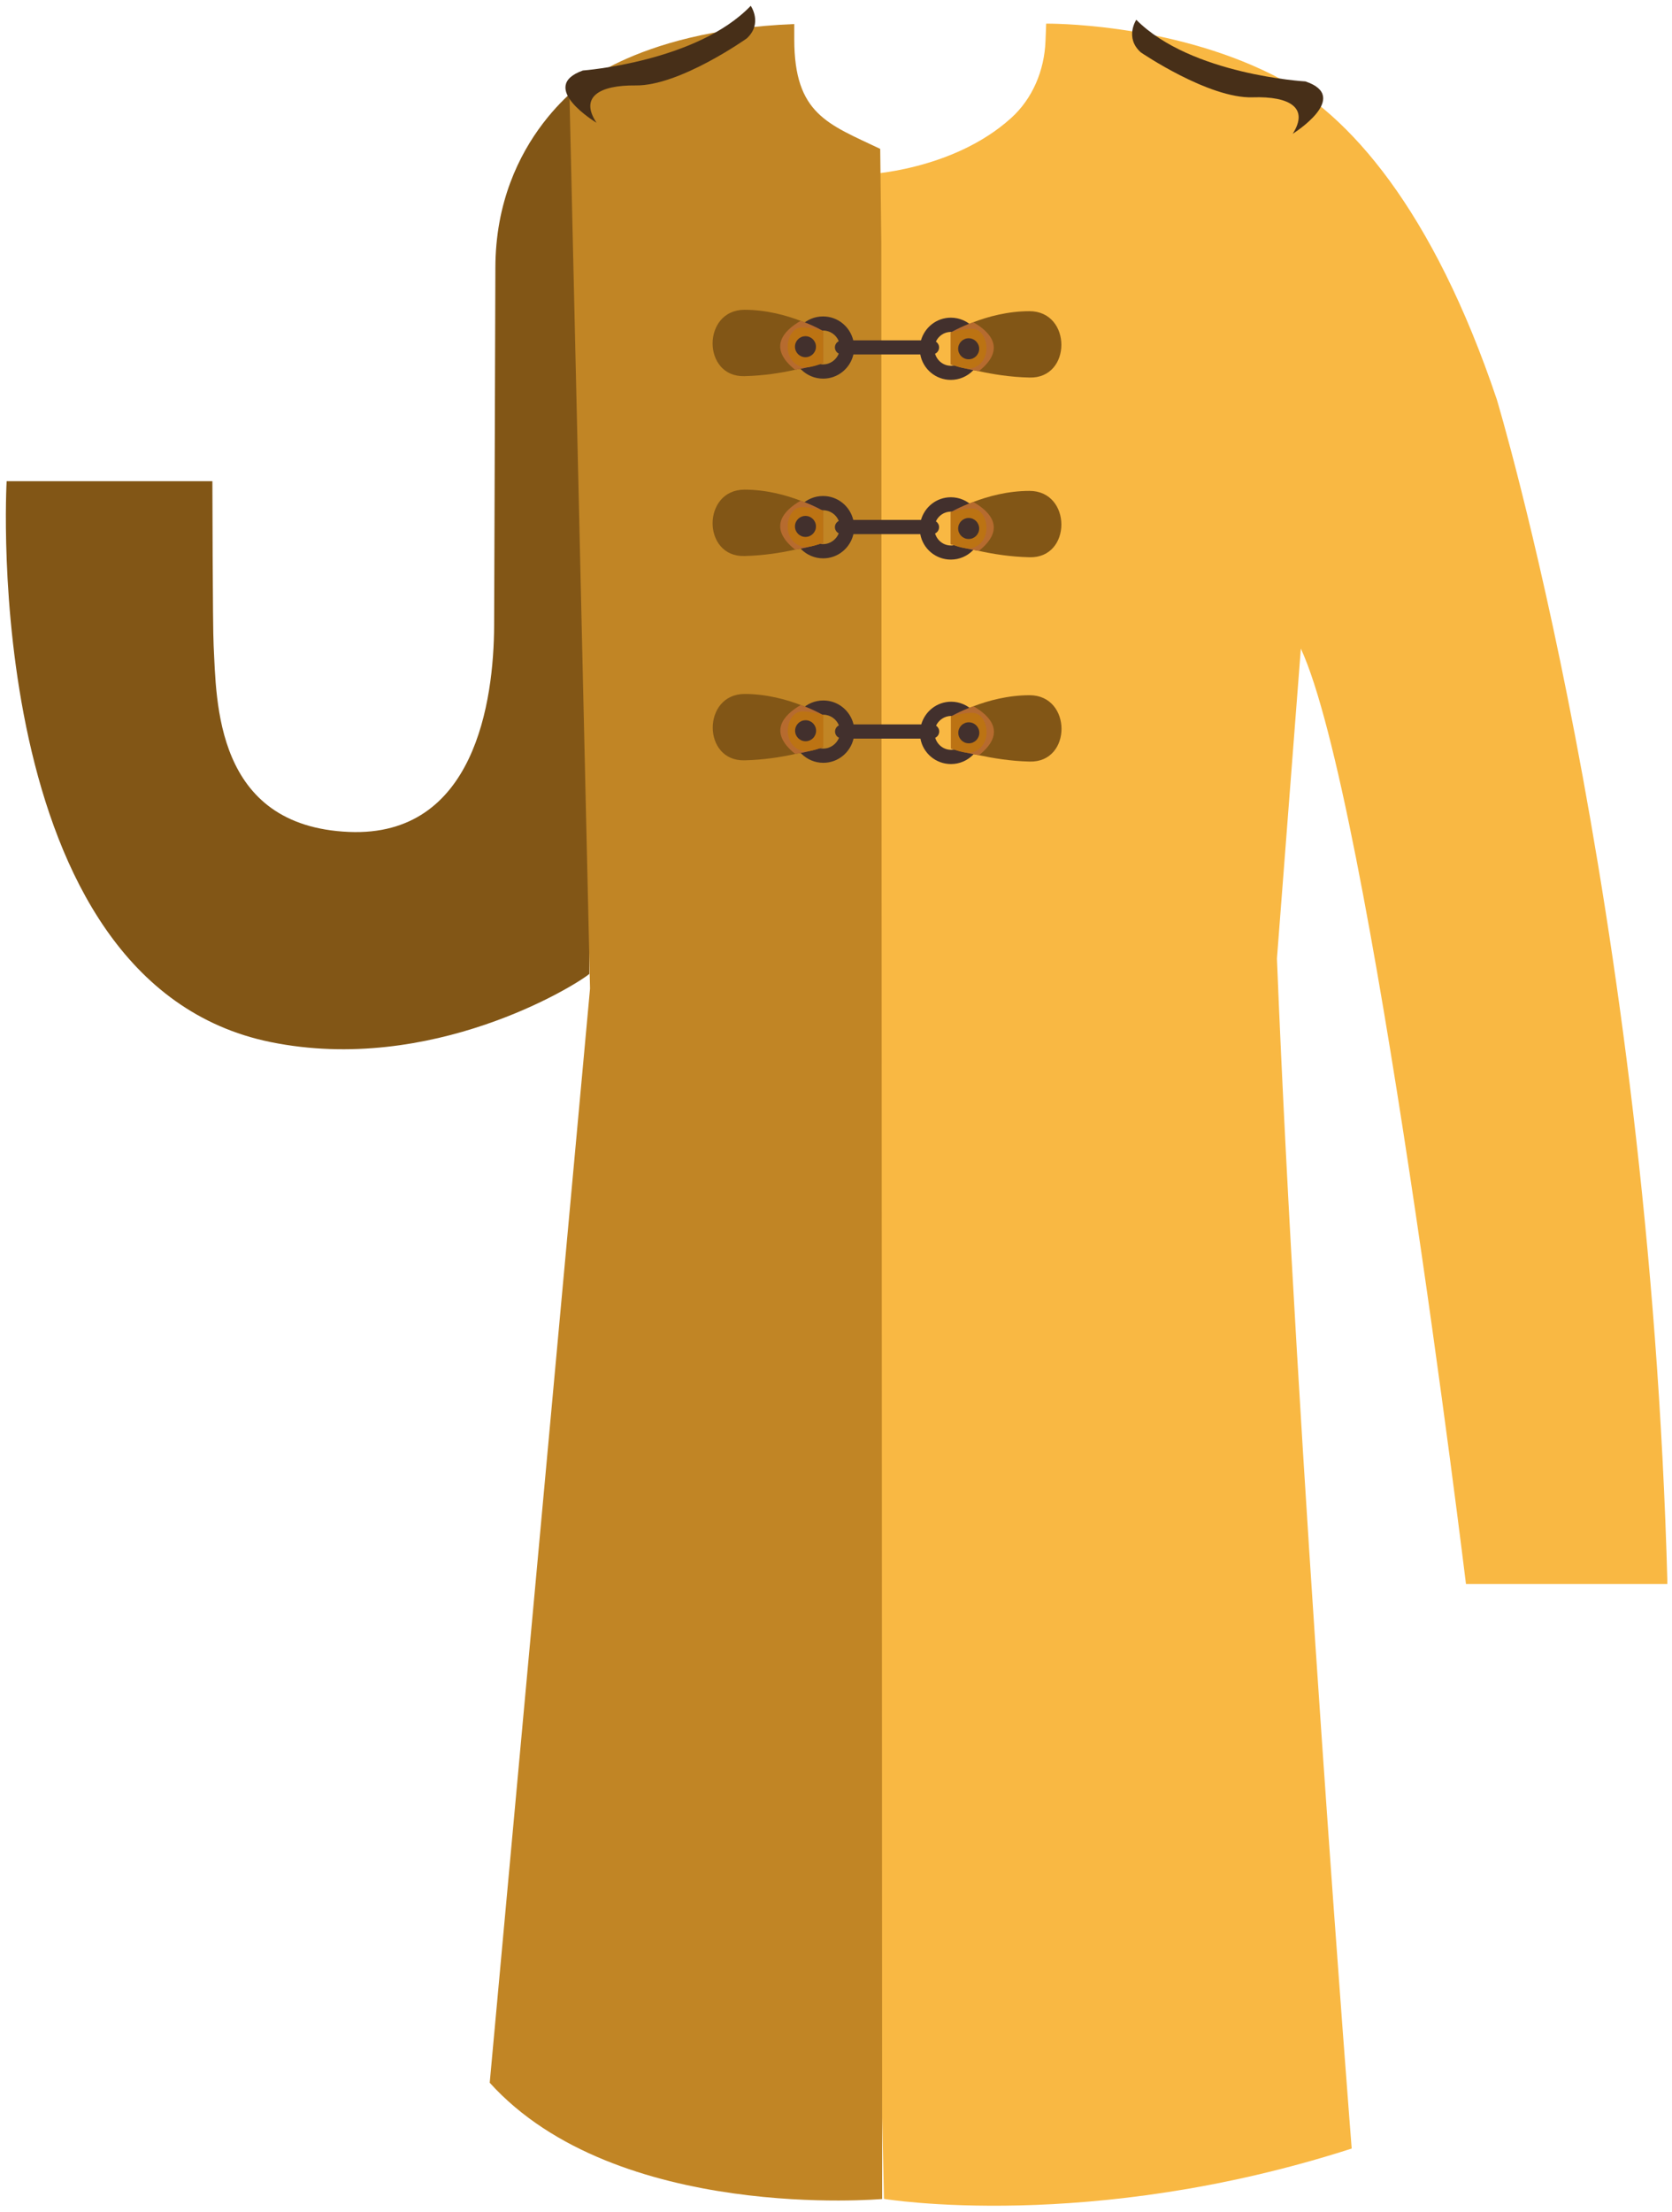 <svg width="121" height="160" viewBox="0 0 121 160" fill="none" xmlns="http://www.w3.org/2000/svg">
<g clip-path="url(#clip0_301_2546)">
<path d="M108.32 28.89C103.72 15.23 97.64 8.2 92.11 5.42C84.5 1.6 75.71 1.71 75.71 1.71L75.66 2.98C75.58 5.09 74.73 7.14 73.16 8.55C68.89 12.4 62.55 12.63 62.55 12.63L61.38 42.75L63.97 159.06C63.97 159.06 78.82 161.54 97.82 155.42C97.82 155.42 93.83 104.8 92.41 69.34L94.14 46.92C99.18 57.77 106.09 114.58 106.09 114.58H120.67C119.35 65.41 108.32 28.89 108.32 28.89Z" fill="#F9B843"/>
<path d="M42.73 5.6C42.73 5.6 35.85 9.88 35.85 19.39L35.76 45.22C35.74 50.74 34.35 60.56 25.26 60.18C15.53 59.77 15.67 50.72 15.46 46.68C15.39 45.4 15.37 34.81 15.37 34.81H0.48C0.48 34.81 -1.6 71.06 19.58 75.38C31.21 77.75 41.62 71.31 42.65 70.45L42.73 5.6Z" fill="#825616"/>
<path d="M63.78 17.58L63.7 10.77C59.93 8.97 57.48 8.27 57.48 2.84V1.74C45.6 2.21 41.21 6.81 41.21 6.81L42.7 71.51L35.44 150.66C44.6 160.79 63.84 159.07 63.84 159.07L63.78 17.58Z" fill="#C18525"/>
<path d="M68.83 50.76C67.8 50.76 66.94 51.46 66.67 52.4H61.77C61.53 51.41 60.65 50.67 59.58 50.67C58.34 50.67 57.33 51.68 57.33 52.92C57.33 54.16 58.34 55.18 59.58 55.18C60.65 55.18 61.54 54.43 61.77 53.43H66.61C66.8 54.48 67.72 55.27 68.82 55.27C70.06 55.27 71.07 54.26 71.07 53.02C71.08 51.77 70.07 50.76 68.83 50.76ZM59.58 54.15C58.9 54.15 58.35 53.6 58.35 52.92C58.35 52.25 58.9 51.7 59.58 51.7C60.09 51.7 60.53 52.02 60.71 52.47C60.54 52.56 60.43 52.72 60.43 52.92C60.43 53.12 60.55 53.29 60.72 53.37C60.53 53.82 60.1 54.15 59.58 54.15ZM68.83 54.24C68.28 54.24 67.83 53.87 67.68 53.37C67.85 53.29 67.97 53.12 67.97 52.91C67.97 52.73 67.87 52.58 67.74 52.49C67.94 52.08 68.35 51.79 68.84 51.79C69.52 51.79 70.07 52.34 70.07 53.02C70.05 53.69 69.5 54.24 68.83 54.24Z" fill="#42302D"/>
<path d="M59.57 40.39C60.64 40.39 61.53 39.64 61.76 38.64H66.6C66.79 39.69 67.71 40.48 68.81 40.48C70.05 40.48 71.06 39.47 71.06 38.22C71.06 36.98 70.05 35.97 68.81 35.97C67.78 35.97 66.92 36.67 66.65 37.61H61.75C61.51 36.62 60.63 35.88 59.56 35.88C58.32 35.88 57.31 36.89 57.31 38.13C57.32 39.38 58.33 40.39 59.57 40.39ZM68.82 37.01C69.5 37.01 70.05 37.56 70.05 38.23C70.05 38.91 69.5 39.46 68.82 39.46C68.27 39.46 67.82 39.09 67.67 38.59C67.84 38.51 67.96 38.34 67.96 38.13C67.96 37.95 67.86 37.8 67.73 37.71C67.92 37.3 68.33 37.01 68.82 37.01ZM59.57 36.91C60.08 36.91 60.52 37.23 60.7 37.68C60.54 37.77 60.42 37.93 60.42 38.13C60.42 38.33 60.54 38.5 60.7 38.58C60.52 39.03 60.08 39.36 59.57 39.36C58.89 39.36 58.34 38.81 58.34 38.13C58.35 37.46 58.89 36.91 59.57 36.91Z" fill="#42302D"/>
<path d="M59.57 27.39C60.64 27.39 61.53 26.64 61.76 25.64H66.6C66.79 26.69 67.71 27.48 68.81 27.48C70.05 27.48 71.06 26.47 71.06 25.23C71.06 23.99 70.05 22.98 68.81 22.98C67.78 22.98 66.92 23.68 66.65 24.62H61.75C61.51 23.63 60.63 22.89 59.56 22.89C58.32 22.89 57.31 23.9 57.31 25.14C57.32 26.38 58.33 27.39 59.57 27.39ZM68.82 24.01C69.5 24.01 70.05 24.56 70.05 25.23C70.05 25.91 69.5 26.46 68.82 26.46C68.27 26.46 67.82 26.09 67.67 25.59C67.84 25.51 67.96 25.34 67.96 25.13C67.96 24.95 67.86 24.8 67.73 24.71C67.92 24.3 68.33 24.01 68.82 24.01ZM59.57 23.91C60.08 23.91 60.52 24.23 60.7 24.68C60.54 24.76 60.42 24.93 60.42 25.13C60.42 25.33 60.54 25.5 60.7 25.58C60.52 26.03 60.08 26.36 59.57 26.36C58.89 26.36 58.34 25.81 58.34 25.13C58.35 24.46 58.89 23.91 59.57 23.91Z" fill="#42302D"/>
<path d="M59.58 51.74V54.05C59.58 54.05 58.78 54.33 57.55 54.54C56.56 54.76 55.27 54.97 53.89 55C50.81 55.09 50.81 50.2 53.89 50.2C55.46 50.2 56.91 50.6 57.95 51C58.97 51.37 59.58 51.74 59.58 51.74Z" fill="#825616"/>
<path d="M59.58 51.74V54.05C59.58 54.05 58.78 54.33 57.55 54.54C55.55 52.94 56.72 51.71 57.95 51C58.97 51.37 59.58 51.74 59.58 51.74Z" fill="#B66B2F"/>
<path d="M59.58 51.72C59.58 51.72 58.61 51.42 57.97 51.47C56.87 51.56 56.53 53.82 57.97 54.29C58.58 54.49 59.58 54.02 59.58 54.02V51.72Z" fill="#BC7313"/>
<path d="M68.82 51.83V54.14C68.82 54.14 69.62 54.42 70.85 54.63C71.84 54.84 73.13 55.06 74.51 55.09C77.59 55.18 77.59 50.29 74.51 50.29C72.94 50.29 71.49 50.69 70.45 51.09C69.44 51.46 68.82 51.83 68.82 51.83Z" fill="#825616"/>
<path d="M68.82 51.83V54.14C68.82 54.14 69.62 54.42 70.85 54.63C72.85 53.03 71.68 51.8 70.45 51.09C69.44 51.46 68.82 51.83 68.82 51.83Z" fill="#B66B2F"/>
<path d="M68.83 51.82C68.83 51.82 69.8 51.52 70.44 51.57C71.54 51.66 71.88 53.92 70.44 54.4C69.83 54.6 68.83 54.13 68.83 54.13V51.82Z" fill="#BC7313"/>
<path d="M59.06 52.86C59.06 53.28 58.72 53.62 58.3 53.62C57.88 53.62 57.54 53.28 57.54 52.86C57.54 52.44 57.88 52.1 58.3 52.1C58.72 52.1 59.06 52.44 59.06 52.86Z" fill="#42302D"/>
<path d="M70.87 53.01C70.87 53.43 70.53 53.77 70.11 53.77C69.69 53.77 69.35 53.43 69.35 53.01C69.35 52.59 69.69 52.25 70.11 52.25C70.53 52.25 70.87 52.59 70.87 53.01Z" fill="#42302D"/>
<path d="M59.57 36.96V39.27C59.57 39.27 58.77 39.55 57.54 39.76C56.55 39.98 55.26 40.19 53.88 40.22C50.8 40.31 50.8 35.42 53.88 35.42C55.45 35.42 56.9 35.82 57.94 36.22C58.96 36.59 59.57 36.96 59.57 36.96Z" fill="#825616"/>
<path d="M59.57 36.96V39.27C59.57 39.27 58.77 39.55 57.54 39.76C55.54 38.16 56.71 36.93 57.94 36.22C58.96 36.59 59.57 36.96 59.57 36.96Z" fill="#B66B2F"/>
<path d="M59.57 36.94C59.57 36.94 58.6 36.64 57.96 36.69C56.86 36.78 56.52 39.04 57.96 39.51C58.57 39.71 59.57 39.24 59.57 39.24V36.94Z" fill="#BC7313"/>
<path d="M68.81 37.05V39.36C68.81 39.36 69.61 39.64 70.84 39.85C71.83 40.07 73.12 40.28 74.5 40.31C77.58 40.4 77.58 35.51 74.5 35.51C72.93 35.51 71.48 35.91 70.44 36.31C69.43 36.68 68.81 37.05 68.81 37.05Z" fill="#825616"/>
<path d="M68.81 37.05V39.36C68.81 39.36 69.61 39.64 70.84 39.85C72.84 38.25 71.67 37.02 70.44 36.31C69.43 36.68 68.81 37.05 68.81 37.05Z" fill="#B66B2F"/>
<path d="M68.82 37.04C68.82 37.04 69.79 36.74 70.43 36.79C71.53 36.88 71.87 39.14 70.43 39.62C69.82 39.82 68.82 39.35 68.82 39.35V37.04Z" fill="#BC7313"/>
<path d="M59.05 38.08C59.05 38.5 58.71 38.84 58.29 38.84C57.87 38.84 57.53 38.5 57.53 38.08C57.53 37.66 57.87 37.32 58.29 37.32C58.71 37.32 59.05 37.66 59.05 38.08Z" fill="#42302D"/>
<path d="M70.86 38.23C70.86 38.65 70.52 38.99 70.1 38.99C69.68 38.99 69.34 38.65 69.34 38.23C69.34 37.81 69.68 37.47 70.1 37.47C70.52 37.47 70.86 37.81 70.86 38.23Z" fill="#42302D"/>
<path d="M59.57 23.95V26.26C59.57 26.26 58.77 26.54 57.54 26.75C56.55 26.97 55.26 27.18 53.88 27.21C50.8 27.3 50.8 22.41 53.88 22.41C55.45 22.41 56.9 22.81 57.94 23.21C58.96 23.58 59.57 23.95 59.57 23.95Z" fill="#825616"/>
<path d="M59.57 23.95V26.26C59.57 26.26 58.77 26.54 57.54 26.75C55.54 25.15 56.71 23.92 57.94 23.21C58.96 23.58 59.57 23.95 59.57 23.95Z" fill="#B66B2F"/>
<path d="M59.57 23.94C59.57 23.94 58.6 23.64 57.96 23.69C56.86 23.78 56.52 26.04 57.96 26.52C58.57 26.72 59.57 26.25 59.57 26.25V23.94Z" fill="#BC7313"/>
<path d="M68.81 24.05V26.36C68.81 26.36 69.61 26.64 70.84 26.85C71.83 27.07 73.12 27.28 74.5 27.31C77.58 27.4 77.58 22.51 74.5 22.51C72.93 22.51 71.48 22.91 70.44 23.31C69.43 23.68 68.81 24.05 68.81 24.05Z" fill="#825616"/>
<path d="M68.81 24.05V26.36C68.81 26.36 69.61 26.64 70.84 26.85C72.84 25.25 71.67 24.02 70.44 23.31C69.43 23.68 68.81 24.05 68.81 24.05Z" fill="#B66B2F"/>
<path d="M68.82 24.04C68.82 24.04 69.79 23.74 70.43 23.79C71.53 23.88 71.87 26.14 70.43 26.61C69.82 26.81 68.82 26.34 68.82 26.34V24.04Z" fill="#BC7313"/>
<path d="M59.05 25.08C59.05 25.5 58.71 25.84 58.29 25.84C57.87 25.84 57.53 25.5 57.53 25.08C57.53 24.66 57.87 24.32 58.29 24.32C58.71 24.32 59.05 24.66 59.05 25.08Z" fill="#42302D"/>
<path d="M70.86 25.23C70.86 25.65 70.52 25.99 70.1 25.99C69.68 25.99 69.34 25.65 69.34 25.23C69.34 24.81 69.68 24.47 70.1 24.47C70.52 24.47 70.86 24.81 70.86 25.23Z" fill="#42302D"/>
<path d="M93.55 9.68C93.55 9.68 97.83 7.01 94.47 5.89C94.47 5.89 86.2 5.42 82.23 1.43C82.23 1.43 81.37 2.73 82.56 3.79C82.56 3.79 87.47 7.14 90.65 7.04C93.37 6.95 94.74 7.82 93.55 9.68Z" fill="#472F18"/>
<path d="M43.17 8.88C43.17 8.88 38.85 6.29 42.18 5.1C42.18 5.1 50.44 4.48 54.33 0.42C54.33 0.42 55.22 1.7 54.04 2.78C54.04 2.78 49.19 6.22 46.01 6.18C43.31 6.15 41.95 7.05 43.17 8.88Z" fill="#472F18"/>
</g>
<defs>
<clipPath id="clip0_301_2546">
<rect width="120.24" height="159.14" fill="white" transform="translate(0.42 0.43)"/>
</clipPath>
</defs>
</svg>
